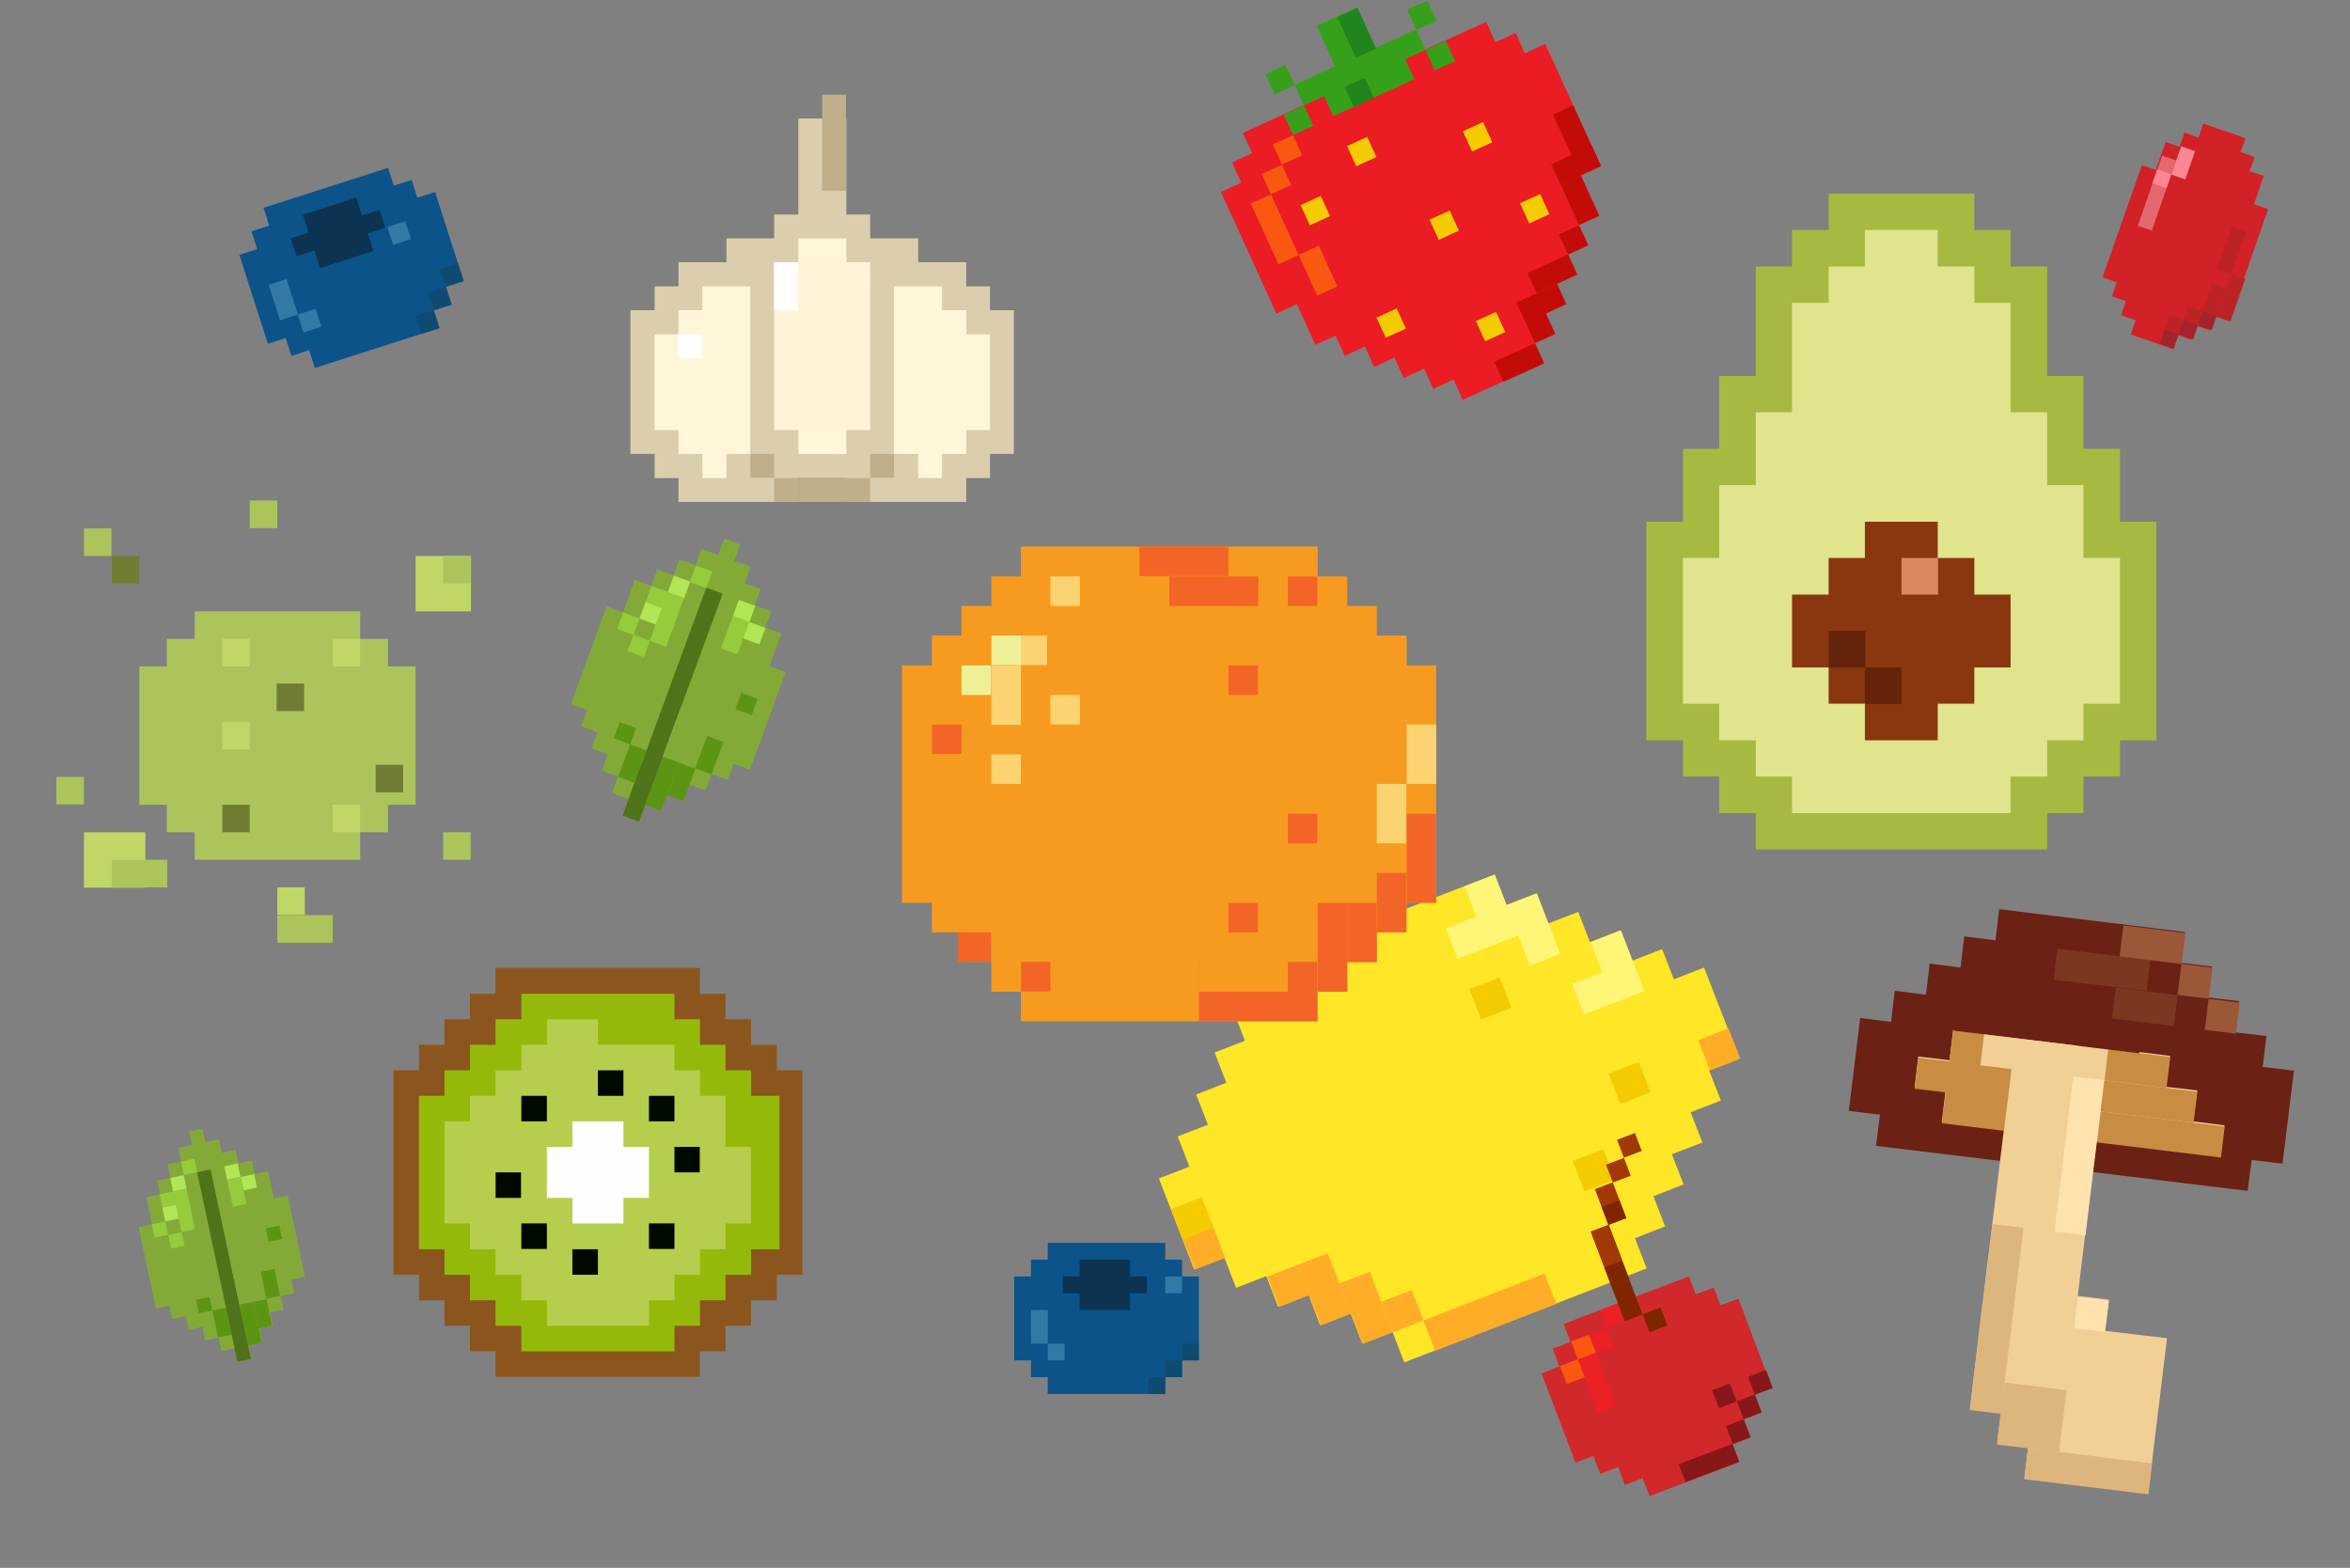 <?xml version="1.0" encoding="utf-8"?>
<!-- Generator: Adobe Illustrator 25.2.3, SVG Export Plug-In . SVG Version: 6.00 Build 0)  -->
<svg version="1.1" xmlns="http://www.w3.org/2000/svg" xmlns:xlink="http://www.w3.org/1999/xlink" x="0px" y="0px"
	 viewBox="0 0 700 467" style="enable-background:new 0 0 700 467;" xml:space="preserve">
<rect x="0" y="0" width="700" height="467" fill="#808080" stroke="none"/>
<style type="text/css">
	.st0{display:none;}
	.st1{display:inline;fill:#026385;}
	.st2{display:inline;fill:#35BCC0;}
	.st3{display:inline;fill:#606161;}
	.st4{display:inline;fill:#BEBFB9;}
	.st5{display:inline;fill:#3A3A3A;}
	.st6{display:inline;fill:#161616;}
	.st7{display:inline;fill:#E1E1DF;}
	.st8{display:inline;fill:#018F9F;}
	.st9{fill:#E4DED5;}
	.st10{fill:#8B561D;}
	.st11{fill:#95B90B;}
	.st12{fill:#B5CE4D;}
	.st13{fill:#FFFEFF;}
	.st14{fill:#000900;}
	.st15{fill:#8A370F;}
	.st16{fill:#FFDE01;}
	.st17{fill:#FCB912;}
	.st18{fill:#FCF54D;}
	.st19{fill:#FFFFFF;}
	.st20{fill:#EB1C24;}
	.st21{fill:#37A01A;}
	.st22{fill:#F4CB00;}
	.st23{fill:#21851D;}
	.st24{fill:#C30C08;}
	.st25{fill:#FA5810;}
	.st26{fill:#135110;}
	.st27{fill:#A7B941;}
	.st28{fill:#E0E48D;}
	.st29{fill:#DA895E;}
	.st30{fill:#63240B;}
	.st31{fill:#DC0000;}
	.st32{fill:#AE0002;}
	.st33{fill:#FF7A69;}
	.st34{fill:#426024;}
	.st35{fill:#649238;}
	.st36{fill:#432355;}
	.st37{fill:#F8C09D;}
	.st38{fill:#B31D4A;}
	.st39{fill:#DC1C4B;}
	.st40{fill:#FFE627;}
	.st41{fill:#FFAD27;}
	.st42{fill:#FFF576;}
	.st43{fill:#BCD531;}
	.st44{fill:#7F2600;}
	.st45{fill:#E0E11B;}
	.st46{fill:#98C93C;}
	.st47{fill:#A13906;}
	.st48{fill:#0B5389;}
	.st49{fill:#0C3352;}
	.st50{fill:#3279A5;}
	.st51{fill:#0F4B70;}
	.st52{fill:#DBCEAC;}
	.st53{fill:#FFF6DA;}
	.st54{fill:#FFF4D8;}
	.st55{fill:#BFAF8B;}
	.st56{fill:#6B2114;}
	.st57{fill:#F2CF95;}
	.st58{fill:#C88C43;}
	.st59{fill:#7B3720;}
	.st60{fill:#9C5738;}
	.st61{fill:#DDB67D;}
	.st62{fill:#FFE2AE;}
	.st63{fill:#133415;}
	.st64{fill:#608D62;}
	.st65{fill:#305937;}
	.st66{fill:#4E1349;}
	.st67{fill:#8A428E;}
	.st68{fill:#2A0E27;}
	.st69{fill:#2B853F;}
	.st70{fill:#83AA37;}
	.st71{fill:#96CB3B;}
	.st72{fill:#B1E656;}
	.st73{fill:#5C9514;}
	.st74{fill:#4F7319;}
	.st75{fill:#645C5A;}
	.st76{fill:#7F6D57;}
	.st77{fill:#4B423B;}
	.st78{fill:#E9E1D4;}
	.st79{fill:#9A0A14;}
	.st80{fill:#FCFAE1;}
	.st81{fill:#F8151E;}
	.st82{fill:#DA191E;}
	.st83{fill:#F9572B;}
	.st84{fill:#F79B20;}
	.st85{fill:#F36527;}
	.st86{fill:#FBD371;}
	.st87{fill:#EFEF97;}
	.st88{fill:#D87E3D;}
	.st89{fill:#B55E2C;}
	.st90{fill:#ED9857;}
	.st91{fill:#803415;}
	.st92{fill:#61176E;}
	.st93{fill:#4A1056;}
	.st94{fill:#A126B8;}
	.st95{fill:#EA0F13;}
	.st96{fill:#BC0406;}
	.st97{fill:#F9B6BD;}
	.st98{fill:#D1282B;}
	.st99{fill:#EC2125;}
	.st100{fill:#881719;}
	.st101{fill:#ADC45C;}
	.st102{fill:#717D33;}
	.st103{fill:#C0D667;}
	.st104{fill:#78C433;}
	.st105{fill:#D22127;}
	.st106{fill:#E4696C;}
	.st107{fill:#BC2325;}
	.st108{fill:#FB8794;}
	.st109{fill:#A3242B;}
	.st110{fill:#2E9649;}
	.st111{fill:#FF854E;}
	.st112{fill:#3BA746;}
	.st113{fill:#308A43;}
	.st114{fill:#F76140;}
	.st115{fill:#FCBB5E;}
	.st116{fill:#6F6252;}
	.st117{fill:#32A00D;}
</style>
<g id="layout" class="st0">
</g>
<g id="Layer_4">
	<g>
		<polygon class="st10" points="239,318.8 239,318.8 231.4,318.8 231.4,311.2 231.4,311.2 223.7,311.2 223.7,303.6 216.1,303.6 
			216.1,296 208.5,296 208.5,288.3 200.9,288.3 155.3,288.3 147.6,288.3 147.6,296 140,296 140,303.6 132.4,303.6 132.4,311.2 
			124.8,311.2 124.8,318.8 117.2,318.8 117.2,379.7 124.8,379.7 124.8,387.3 132.4,387.3 132.4,394.9 140,394.9 140,402.5 
			147.6,402.5 147.6,410.1 155.3,410.1 200.9,410.1 208.5,410.1 208.5,402.5 216.1,402.5 216.1,394.9 223.7,394.9 223.7,387.3 
			231.4,387.3 231.4,379.7 239,379.7 		"/>
		<polygon class="st11" points="232.2,326.4 223.7,326.4 223.7,318.8 216.1,318.8 216.1,311.2 208.5,311.2 208.5,303.6 200.9,303.6 
			200.9,296 155.3,296 155.3,303.6 147.6,303.6 147.6,311.2 140,311.2 140,318.8 132.4,318.8 132.4,326.4 124.8,326.4 124.8,372.1 
			132.4,372.1 132.4,379.7 140,379.7 140,387.3 147.6,387.3 147.6,394.9 155.3,394.9 155.3,402.5 200.9,402.5 200.9,394.9 
			208.5,394.9 208.5,387.3 216.1,387.3 216.1,379.7 223.7,379.7 223.7,372.1 232.2,372.1 		"/>
		<polygon class="st12" points="216.1,326.4 208.5,326.4 208.5,318.8 200.9,318.8 200.9,311.2 155.3,311.2 155.3,318.8 147.6,318.8 
			147.6,326.4 140,326.4 140,372.1 147.6,372.1 147.6,379.7 155.3,379.7 155.3,387.3 200.9,387.3 200.9,379.7 208.5,379.7 
			208.5,372.1 216.1,372.1 		"/>
		<polygon class="st13" points="185.7,364.4 185.7,356.8 193.3,356.8 193.3,341.6 185.7,341.6 185.7,334 170.5,334 170.5,341.6 
			162.9,341.6 162.9,356.8 170.5,356.8 170.5,364.4 		"/>
		<rect x="155.3" y="326.4" class="st14" width="7.6" height="7.6"/>
		<rect x="155.3" y="364.4" class="st14" width="7.6" height="7.6"/>
		<rect x="193.3" y="326.4" class="st14" width="7.6" height="7.6"/>
		<rect x="193.3" y="364.4" class="st14" width="7.6" height="7.6"/>
		<rect x="200.9" y="341.6" class="st14" width="7.6" height="7.6"/>
		<rect x="147.6" y="349.2" class="st14" width="7.6" height="7.6"/>
		<rect x="178.1" y="318.8" class="st14" width="7.6" height="7.6"/>
		<rect x="170.5" y="372.1" class="st14" width="7.6" height="7.6"/>
		<rect x="162.9" y="303.6" class="st12" width="15.2" height="15.2"/>
		<rect x="208.5" y="341.6" class="st12" width="15.2" height="22.8"/>
		<rect x="162.9" y="379.7" class="st12" width="30.4" height="15.2"/>
		<rect x="132.4" y="334" class="st12" width="15.2" height="30.4"/>
	</g>
	<g>
		<polygon class="st20" points="454.2,15.9 451.5,9.8 445.4,12.6 442.7,6.5 370.2,39.6 373,45.6 367,48.4 369.7,54.4 363.7,57.2 
			380.2,93.4 386.3,90.6 391.8,102.7 397.8,100 400.6,106 406.6,103.2 409.3,109.3 415.4,106.5 418.1,112.6 424.2,109.8 
			426.9,115.8 433,113.1 435.7,119.1 459.9,108.1 457.1,102.1 463.1,99.3 460.4,93.3 466.4,90.5 463.7,84.5 469.7,81.7 467,75.7 
			473,72.9 470.2,66.9 476.3,64.1 470.8,52.1 476.8,49.3 460.3,13.1 		"/>
		<g>
			
				<rect x="377.9" y="20.3" transform="matrix(0.91 -0.415 0.415 0.91 24.601 160.45)" class="st21" width="6.6" height="6.6"/>
			
				<rect x="383.4" y="32.4" transform="matrix(0.91 -0.415 0.415 0.91 20.086 163.829)" class="st21" width="6.6" height="6.6"/>
			<polygon class="st21" points="415.8,11.5 409.7,14.3 404.2,2.2 392.2,7.7 397.7,19.8 391.6,22.5 385.6,25.3 388.4,31.3 
				394.4,28.6 397.1,34.6 421.3,23.6 418.5,17.6 424.6,14.8 421.8,8.8 			"/>
			
				<rect x="425.6" y="13.1" transform="matrix(0.91 -0.415 0.415 0.91 31.912 179.634)" class="st21" width="6.6" height="6.6"/>
			
				<rect x="420.1" y="1.1" transform="matrix(0.91 -0.415 0.415 0.91 36.428 176.255)" class="st21" width="6.6" height="6.6"/>
		</g>
		
			<rect x="436.7" y="37.3" transform="matrix(0.91 -0.415 0.415 0.91 22.881 186.392)" class="st22" width="6.6" height="6.6"/>
		
			<rect x="411" y="92.8" transform="matrix(0.91 -0.415 0.415 0.91 -2.492 180.724)" class="st22" width="6.6" height="6.6"/>
		
			<rect x="402.2" y="41.7" transform="matrix(0.91 -0.415 0.415 0.91 17.946 172.475)" class="st22" width="6.6" height="6.6"/>
		
			<rect x="426.8" y="63.6" transform="matrix(0.91 -0.415 0.415 0.91 11.039 184.687)" class="st22" width="6.6" height="6.6"/>
		
			<rect x="453.7" y="58.7" transform="matrix(0.91 -0.415 0.415 0.91 15.54 195.407)" class="st22" width="6.6" height="6.6"/>
		
			<rect x="440.6" y="93.8" transform="matrix(0.91 -0.415 0.415 0.91 -0.25 193.134)" class="st22" width="6.6" height="6.6"/>
		
			<rect x="400.7" y="3" transform="matrix(0.91 -0.415 0.415 0.91 32.488 168.637)" class="st23" width="6.6" height="13.3"/>
		
			<rect x="401.5" y="24.1" transform="matrix(0.91 -0.415 0.415 0.91 25.154 170.603)" class="st23" width="6.6" height="6.6"/>
		
			<rect x="452.4" y="86.9" transform="matrix(0.91 -0.415 0.415 0.91 3.974 198.779)" class="st24" width="13.3" height="6.6"/>
		
			<rect x="455.7" y="78.1" transform="matrix(0.91 -0.415 0.415 0.91 7.921 199.347)" class="st24" width="13.3" height="6.6"/>
		
			<rect x="454.1" y="88" transform="matrix(0.91 -0.415 0.415 0.91 2.001 198.494)" class="st24" width="6.6" height="13.3"/>
		
			<rect x="465.3" y="68" transform="matrix(0.91 -0.415 0.415 0.91 12.713 201.044)" class="st24" width="6.6" height="6.6"/>
		
			<rect x="467.2" y="52.8" transform="matrix(0.91 -0.415 0.415 0.91 17.79 200.768)" class="st24" width="6.6" height="13.3"/>
		
			<rect x="462.7" y="45.7" transform="matrix(0.91 -0.415 0.415 0.91 22.021 199.362)" class="st24" width="13.3" height="6.6"/>
		
			<rect x="466.3" y="31.7" transform="matrix(0.91 -0.415 0.415 0.91 25.123 198.802)" class="st24" width="6.6" height="19.9"/>
		
			<rect x="445.8" y="104.5" transform="matrix(0.91 -0.415 0.415 0.91 -3.92 197.642)" class="st24" width="13.3" height="6.6"/>
		
			<rect x="376.3" y="58.2" transform="matrix(0.91 -0.415 0.415 0.91 5.986 163.814)" class="st25" width="6.6" height="19.9"/>
		
			<rect x="376.8" y="50" transform="matrix(0.91 -0.415 0.415 0.91 12.191 162.693)" class="st25" width="6.6" height="6.6"/>
		
			<rect x="380.1" y="41.2" transform="matrix(0.91 -0.415 0.415 0.91 16.139 163.261)" class="st25" width="6.6" height="6.6"/>
		
			<rect x="388.4" y="59.3" transform="matrix(0.91 -0.415 0.415 0.91 9.365 168.329)" class="st22" width="6.6" height="6.6"/>
		
			<rect x="389.2" y="73.8" transform="matrix(0.91 -0.415 0.415 0.91 2.031 170.295)" class="st25" width="6.6" height="13.3"/>
	</g>
	<g>
		<g>
			<polygon class="st27" points="631.5,155.4 631.5,144.5 631.5,133.7 620.6,133.7 620.6,112 609.8,112 609.8,79.4 598.9,79.4 
				598.9,68.5 588.1,68.5 588.1,57.7 544.7,57.7 544.7,68.5 533.8,68.5 533.8,79.4 523,79.4 523,112 512.1,112 512.1,133.7 
				501.3,133.7 501.3,144.5 501.3,155.4 490.4,155.4 490.4,220.5 501.3,220.5 501.3,231.3 512.1,231.3 512.1,242.2 523,242.2 
				523,253 555.5,253 577.2,253 609.8,253 609.8,242.2 620.6,242.2 620.6,231.3 631.5,231.3 631.5,220.5 642.3,220.5 642.3,155.4 
							"/>
			<polygon class="st28" points="620.6,166.2 620.6,144.5 609.8,144.5 609.8,122.8 598.9,122.8 598.9,90.2 588.1,90.2 588.1,79.4 
				577.2,79.4 577.2,68.5 555.5,68.5 555.5,79.4 544.7,79.4 544.7,90.2 533.8,90.2 533.8,122.8 523,122.8 523,144.5 512.1,144.5 
				512.1,166.2 501.3,166.2 501.3,209.6 512.1,209.6 512.1,220.5 523,220.5 523,231.3 533.8,231.3 533.8,242.2 544.7,242.2 
				555.5,242.2 577.2,242.2 588.1,242.2 598.9,242.2 598.9,231.3 609.8,231.3 609.8,220.5 620.6,220.5 620.6,209.6 631.5,209.6 
				631.5,166.2 			"/>
			<polygon class="st15" points="598.9,177.1 588.1,177.1 588.1,166.2 577.2,166.2 577.2,155.4 555.5,155.4 555.5,166.2 
				544.7,166.2 544.7,177.1 533.8,177.1 533.8,198.8 544.7,198.8 544.7,209.6 555.5,209.6 555.5,220.5 577.2,220.5 577.2,209.6 
				588.1,209.6 588.1,198.8 598.9,198.8 			"/>
			<rect x="566.4" y="166.2" class="st29" width="10.9" height="10.9"/>
		</g>
		<rect x="544.7" y="187.9" class="st30" width="10.9" height="10.9"/>
		<rect x="555.5" y="198.8" class="st30" width="10.9" height="10.9"/>
	</g>
	<g>
		<polygon class="st40" points="507.6,288.2 498.6,291.7 495.1,282.7 486.1,286.2 482.6,277.1 473.6,280.6 470.1,271.6 461.1,275.1 
			457.6,266.1 448.6,269.6 445.1,260.5 372.9,288.5 376.4,297.5 367.4,301 370.8,310 361.8,313.5 365.3,322.5 356.3,326 359.8,335 
			350.8,338.5 354.3,347.5 345.2,351 355.7,378.1 364.7,374.6 368.2,383.6 377.2,380.1 380.7,389.2 389.8,385.7 393.2,394.7 
			402.3,391.2 405.8,400.2 414.8,396.7 418.3,405.8 490.5,377.8 487,368.8 496,365.3 492.5,356.3 501.5,352.8 498,343.8 
			507.1,340.3 503.6,331.3 512.6,327.8 509.1,318.8 518.1,315.3 		"/>
		
			<rect x="389.4" y="374.3" transform="matrix(0.933 -0.361 0.361 0.933 -111.969 168.118)" class="st41" width="9.7" height="19.3"/>
		
			<rect x="424.2" y="385.9" transform="matrix(0.933 -0.361 0.361 0.933 -111.117 186.378)" class="st41" width="38.7" height="9.7"/>
		
			<rect x="401.9" y="379.8" transform="matrix(0.933 -0.361 0.361 0.933 -113.122 173.005)" class="st41" width="9.7" height="19.3"/>
		
			<rect x="378.7" y="378.1" transform="matrix(0.933 -0.361 0.361 0.933 -112.326 164.163)" class="st41" width="9.7" height="9.7"/>
		
			<rect x="412.7" y="385.6" transform="matrix(0.933 -0.361 0.361 0.933 -112.765 176.959)" class="st41" width="9.7" height="9.7"/>
		
			<rect x="431.6" y="272.7" transform="matrix(0.933 -0.361 0.361 0.933 -70.422 177.919)" class="st42" width="19.3" height="9.7"/>
		
			<rect x="451.7" y="267.2" transform="matrix(0.933 -0.361 0.361 0.933 -69.131 183.384)" class="st42" width="9.7" height="19.3"/>
		
			<rect x="439.2" y="261.6" transform="matrix(0.933 -0.361 0.361 0.933 -67.978 178.496)" class="st42" width="9.7" height="19.3"/>
		
			<rect x="469.2" y="289.3" transform="matrix(0.933 -0.361 0.361 0.933 -73.881 192.583)" class="st42" width="19.3" height="9.7"/>
		
			<rect x="351.9" y="357.7" transform="matrix(0.933 -0.361 0.361 0.933 -108.509 153.454)" class="st41" width="9.7" height="19.3"/>
		
			<rect x="475" y="278.6" transform="matrix(0.933 -0.361 0.361 0.933 -69.927 192.226)" class="st42" width="9.7" height="9.7"/>
		
			<rect x="507" y="307.7" transform="matrix(0.933 -0.361 0.361 0.933 -78.275 205.736)" class="st41" width="9.7" height="9.7"/>
		
			<rect x="350.1" y="358" transform="matrix(0.933 -0.361 0.361 0.933 -106.999 152.52)" class="st22" width="9.7" height="9.7"/>
		
			<rect x="469.7" y="343.7" transform="matrix(0.933 -0.361 0.361 0.933 -93.796 194.679)" class="st22" width="9.7" height="9.7"/>
		
			<rect x="480.3" y="317.7" transform="matrix(0.933 -0.361 0.361 0.933 -83.684 196.778)" class="st22" width="9.7" height="9.7"/>
		
			<rect x="438.9" y="292.5" transform="matrix(0.933 -0.361 0.361 0.933 -77.397 180.144)" class="st22" width="9.7" height="9.7"/>
	</g>
	<g>
		<polygon class="st48" points="357.1,380.2 352.1,380.2 352.1,375.2 347.1,375.2 347.1,370.2 312.1,370.2 312.1,375.2 307.1,375.2 
			307.1,380.2 302.1,380.2 302.1,405.2 307.1,405.2 307.1,410.2 312.1,410.2 312.1,415.2 347.1,415.2 347.1,410.2 352.1,410.2 
			352.1,405.2 357.1,405.2 		"/>
		<rect x="316.6" y="380.2" class="st49" width="25" height="5"/>
		<rect x="321.6" y="375.2" class="st49" width="15" height="15"/>
		<rect x="307.1" y="390.2" class="st50" width="5" height="10"/>
		<rect x="312.1" y="400.2" class="st50" width="5" height="5"/>
		<rect x="342.1" y="410.2" class="st51" width="5" height="5"/>
		<rect x="347.1" y="405.2" class="st51" width="5" height="5"/>
		<rect x="352.1" y="400.2" class="st51" width="5" height="5"/>
		<rect x="347.1" y="380.2" class="st50" width="5" height="5"/>
	</g>
	<g>
		<polygon class="st52" points="294.9,92.4 294.9,85.3 287.8,85.3 287.8,78.1 273.5,78.1 273.5,71 259.2,71 259.2,63.9 252.1,63.9 
			252.1,35.3 237.8,35.3 237.8,63.9 230.6,63.9 230.6,71 216.4,71 216.4,78.1 202.1,78.1 202.1,85.3 195,85.3 195,92.4 187.8,92.4 
			187.8,135.2 195,135.2 195,142.4 202.1,142.4 202.1,149.5 237.8,149.5 237.8,142.4 252.1,142.4 252.1,149.5 287.8,149.5 
			287.8,142.4 294.9,142.4 294.9,135.2 302,135.2 302,92.4 		"/>
		<rect x="237.8" y="71" class="st53" width="14.3" height="64.2"/>
		<rect x="230.6" y="78.1" class="st54" width="28.6" height="50"/>
		<polygon class="st53" points="216.4,85.3 209.2,85.3 209.2,92.4 202.1,92.4 202.1,99.6 195,99.6 195,128.1 202.1,128.1 
			202.1,135.2 209.2,135.2 209.2,142.4 216.4,142.4 216.4,135.2 223.5,135.2 223.5,106.7 223.5,92.4 223.5,85.3 		"/>
		<rect x="230.6" y="78.1" class="st19" width="7.1" height="14.3"/>
		<rect x="244.9" y="28.2" class="st55" width="7.1" height="28.6"/>
		<rect x="223.5" y="135.2" class="st55" width="7.1" height="7.1"/>
		<rect x="230.6" y="142.4" class="st55" width="7.1" height="7.1"/>
		<rect x="259.2" y="135.2" class="st55" width="7.1" height="7.1"/>
		<rect x="252.1" y="142.4" class="st55" width="7.1" height="7.1"/>
		<polygon class="st53" points="273.5,85.3 280.6,85.3 280.6,92.4 287.8,92.4 287.8,99.6 294.9,99.6 294.9,128.1 287.8,128.1 
			287.8,135.2 280.6,135.2 280.6,142.4 273.5,142.4 273.5,135.2 266.3,135.2 266.3,106.7 266.3,92.4 266.3,85.3 		"/>
		<rect x="202.1" y="99.6" class="st19" width="7.1" height="7.1"/>
		<rect x="237.8" y="142.4" class="st55" width="14.3" height="7.1"/>
	</g>
	<g>
		<polygon class="st56" points="683.3,318.9 674,317.8 675.1,308.6 665.9,307.5 667,298.2 657.8,297.1 658.9,287.9 649.7,286.8 
			650.8,277.6 595.5,270.8 594.4,280.1 585.1,278.9 584,288.2 574.8,287 573.7,296.3 564.4,295.1 563.3,304.4 554.1,303.2 
			550.7,330.9 560,332 558.8,341.3 669.5,354.7 670.7,345.5 679.9,346.6 		"/>
		<polygon class="st57" points="653.3,334 654.5,324.8 645.2,323.7 646.4,314.5 627.9,312.2 629,303 592.1,298.5 591,307.7 
			581.8,306.6 580.7,315.8 571.4,314.7 570.3,323.9 579.5,325.1 578.4,334.3 596.9,336.5 593.5,364.2 590.1,391.9 587.9,410.3 
			586.8,419.6 596,420.7 594.9,429.9 604.1,431 603,440.3 639.9,444.7 645.5,398.6 627,396.4 628.2,387.1 618.9,386 624.5,339.9 
			643,342.1 652.2,343.3 661.4,344.4 662.6,335.2 		"/>
		
			<rect x="580.6" y="307.7" transform="matrix(0.993 0.121 -0.121 0.993 42.534 -68.831)" class="st58" width="18.6" height="18.6"/>
		
			<rect x="612.1" y="283.9" transform="matrix(0.993 0.121 -0.121 0.993 39.377 -73.406)" class="st59" width="27.9" height="9.3"/>
		
			<rect x="631.8" y="276.4" transform="matrix(0.993 0.121 -0.121 0.993 38.577 -75.265)" class="st60" width="18.6" height="9.3"/>
		
			<rect x="590.1" y="364.6" transform="matrix(0.993 0.121 -0.121 0.993 51.674 -68.868)" class="st61" width="9.3" height="55.8"/>
		
			<rect x="614.7" y="320.7" transform="matrix(0.993 0.121 -0.121 0.993 46.004 -72.19)" class="st62" width="9.3" height="46.5"/>
		
			<rect x="649.1" y="287.3" transform="matrix(0.993 0.121 -0.121 0.993 39.985 -76.719)" class="st60" width="9.3" height="9.3"/>
		
			<rect x="657.2" y="297.7" transform="matrix(0.993 0.121 -0.121 0.993 41.292 -77.621)" class="st60" width="9.3" height="9.3"/>
		
			<rect x="570.8" y="315.8" transform="matrix(0.993 0.121 -0.121 0.993 42.884 -67.625)" class="st58" width="18.6" height="9.3"/>
		
			<rect x="591.5" y="299" transform="matrix(0.993 0.121 -0.121 0.993 40.979 -69.687)" class="st58" width="9.3" height="9.3"/>
		
			<rect x="578.9" y="326.1" transform="matrix(0.993 0.121 -0.121 0.993 44.191 -68.527)" class="st58" width="18.6" height="9.3"/>
		
			<rect x="625" y="332.9" transform="matrix(0.993 0.121 -0.121 0.993 45.406 -75.154)" class="st58" width="37.2" height="9.3"/>
		
			<rect x="626.1" y="323.1" transform="matrix(0.993 0.121 -0.121 0.993 44.2 -74.805)" class="st58" width="27.9" height="9.3"/>
		
			<rect x="627.3" y="313.3" transform="matrix(0.993 0.121 -0.121 0.993 42.995 -74.455)" class="st58" width="18.6" height="9.3"/>
		
			<rect x="582.7" y="291.5" transform="matrix(0.993 0.121 -0.121 0.993 40.73 -71.445)" class="st56" width="55.8" height="18.6"/>
		
			<rect x="590.3" y="309.4" transform="matrix(0.993 0.121 -0.121 0.993 42.286 -70.589)" class="st57" width="27.9" height="9.3"/>
		
			<rect x="595.9" y="412.5" transform="matrix(0.993 0.121 -0.121 0.993 55.291 -69.917)" class="st61" width="18.6" height="18.6"/>
		
			<rect x="629.5" y="294.9" transform="matrix(0.993 0.121 -0.121 0.993 40.786 -74.86)" class="st59" width="18.6" height="9.3"/>
		
			<rect x="603.4" y="433.2" transform="matrix(0.993 0.121 -0.121 0.993 57.353 -71.822)" class="st61" width="37.2" height="9.3"/>
		
			<rect x="618.3" y="386.5" transform="matrix(0.993 0.121 -0.121 0.993 51.729 -72.282)" class="st62" width="9.3" height="9.3"/>
	</g>
	<g>
		<polygon class="st70" points="234,200.2 229.2,198.4 232.8,188.7 227.9,186.9 229.7,182.1 224.8,180.3 226.6,175.5 221.8,173.7 
			223.6,168.8 218.7,167.1 220.5,162.2 215.7,160.4 213.9,165.3 209,163.5 207.2,168.3 202.4,166.6 200.6,171.4 195.8,169.6 
			194,174.5 189.1,172.7 185.6,182.4 180.7,180.6 170.1,209.7 174.9,211.5 173.1,216.3 178,218.1 176.2,222.9 181,224.7 
			179.3,229.6 184.1,231.3 182.3,236.2 187.2,238 185.4,242.8 190.2,244.6 192,239.7 196.9,241.5 198.6,236.7 203.5,238.5 
			205.3,233.6 210.1,235.4 211.9,230.5 216.7,232.3 218.5,227.5 223.4,229.3 		"/>
		
			<rect x="191.9" y="175.9" transform="matrix(0.939 0.345 -0.345 0.939 74.553 -56.853)" class="st71" width="10.3" height="10.3"/>
		
			<rect x="199.6" y="172.1" transform="matrix(0.939 0.345 -0.345 0.939 72.665 -59.002)" class="st72" width="5.2" height="5.2"/>
		
			<rect x="191.2" y="180" transform="matrix(0.939 0.345 -0.345 0.939 74.878 -55.617)" class="st72" width="5.2" height="5.2"/>
		
			<rect x="219" y="179.3" transform="matrix(0.939 0.345 -0.345 0.939 76.311 -65.249)" class="st72" width="5.2" height="5.2"/>
		
			<rect x="185.7" y="222.2" transform="matrix(0.939 0.345 -0.345 0.939 89.977 -50.994)" class="st73" width="5.2" height="10.3"/>
		
			<rect x="183.5" y="215.7" transform="matrix(0.939 0.345 -0.345 0.939 86.723 -50.799)" class="st73" width="5.2" height="5.2"/>
		
			<rect x="187.9" y="228.7" transform="matrix(0.939 0.345 -0.345 0.939 93.232 -51.188)" class="st73" width="5.2" height="15.5"/>
		
			<rect x="195.4" y="220.6" transform="matrix(0.939 0.345 -0.345 0.939 91.8 -54.118)" class="st73" width="5.2" height="20.6"/>
		
			<rect x="197.7" y="173.6" transform="matrix(0.939 0.345 -0.345 0.939 84.641 -56.201)" class="st74" width="5.2" height="72.3"/>
		
			<rect x="203.7" y="218.8" transform="matrix(0.939 0.345 -0.345 0.939 90.043 -58.283)" class="st73" width="10.3" height="10.3"/>
		
			<rect x="222" y="185.9" transform="matrix(0.939 0.345 -0.345 0.939 78.784 -65.9)" class="st72" width="5.2" height="5.2"/>
		
			<rect x="200.3" y="227.6" transform="matrix(0.939 0.345 -0.345 0.939 92.712 -55.679)" class="st73" width="5.2" height="10.3"/>
		
			<rect x="216.3" y="183.9" transform="matrix(0.939 0.345 -0.345 0.939 78.654 -63.882)" class="st71" width="5.2" height="10.3"/>
		
			<rect x="195.1" y="181.7" transform="matrix(0.939 0.345 -0.345 0.939 76.57 -56.723)" class="st71" width="5.2" height="10.3"/>
		
			<rect x="199.7" y="212" transform="matrix(0.939 0.345 -0.345 0.939 88.351 -57.177)" class="st70" width="10.3" height="15.5"/>
		
			<rect x="219.7" y="207" transform="matrix(0.939 0.345 -0.345 0.939 85.944 -63.816)" class="st73" width="5.2" height="5.2"/>
		
			<rect x="187.6" y="189.7" transform="matrix(0.939 0.345 -0.345 0.939 78.002 -53.794)" class="st71" width="5.2" height="5.2"/>
		
			<rect x="184.5" y="183.1" transform="matrix(0.939 0.345 -0.345 0.939 75.528 -53.143)" class="st71" width="5.2" height="5.2"/>
		
			<rect x="206.2" y="169.1" transform="matrix(0.939 0.345 -0.345 0.939 72.015 -61.475)" class="st71" width="5.2" height="5.2"/>
	</g>
	<g>
		<polygon class="st84" points="427.8,198.2 419,198.2 419,189.3 410.1,189.3 410.1,180.5 401.3,180.5 401.3,171.7 392.5,171.7 
			392.5,162.8 304.1,162.8 304.1,171.7 295.3,171.7 295.3,180.5 286.4,180.5 286.4,189.3 277.6,189.3 277.6,198.2 268.7,198.2 
			268.7,268.9 277.6,268.9 277.6,277.7 286.4,277.7 286.4,286.5 295.3,286.5 295.3,295.4 304.1,295.4 304.1,304.2 392.5,304.2 
			392.5,295.4 401.3,295.4 401.3,286.5 410.1,286.5 410.1,277.7 419,277.7 419,268.9 427.8,268.9 		"/>
		<rect x="357.1" y="286.5" class="st85" width="35.3" height="17.7"/>
		<rect x="392.5" y="268.9" class="st85" width="8.8" height="26.5"/>
		<rect x="401.3" y="268.9" class="st85" width="8.8" height="17.7"/>
		<rect x="410.1" y="260" class="st85" width="8.8" height="17.7"/>
		<rect x="419" y="242.4" class="st85" width="8.8" height="26.5"/>
		<rect x="357.1" y="268.9" class="st84" width="26.5" height="26.5"/>
		<rect x="365.9" y="268.9" class="st85" width="8.8" height="8.8"/>
		<rect x="383.6" y="242.4" class="st85" width="8.8" height="8.8"/>
		<rect x="339.4" y="162.8" class="st85" width="26.5" height="8.8"/>
		<rect x="365.9" y="198.2" class="st85" width="8.8" height="8.8"/>
		<rect x="383.6" y="171.7" class="st85" width="8.8" height="8.8"/>
		<rect x="304.1" y="286.5" class="st85" width="8.8" height="8.8"/>
		<rect x="285.4" y="277.7" class="st85" width="9.8" height="8.8"/>
		<rect x="295.3" y="198.2" class="st86" width="8.8" height="17.7"/>
		<rect x="303.1" y="189.3" class="st86" width="8.8" height="8.8"/>
		<rect x="295.3" y="189.3" class="st87" width="8.8" height="8.8"/>
		<rect x="312.9" y="207" class="st86" width="8.8" height="8.8"/>
		<rect x="286.4" y="198.2" class="st87" width="8.8" height="8.8"/>
		<rect x="410.1" y="233.5" class="st86" width="8.8" height="17.7"/>
		<rect x="295.3" y="224.7" class="st86" width="8.8" height="8.8"/>
		<rect x="277.6" y="215.8" class="st85" width="8.8" height="8.8"/>
		<rect x="419" y="215.8" class="st86" width="8.8" height="17.7"/>
		<rect x="348.3" y="171.7" class="st85" width="26.5" height="8.8"/>
		<rect x="312.9" y="171.7" class="st86" width="8.8" height="8.8"/>
	</g>
	<g>
		<polygon class="st98" points="512.5,388.8 510.5,383.5 505.1,385.5 503.1,380.2 497.8,382.2 497.8,382.2 471.1,392.3 471.1,392.3 
			465.8,394.4 467.8,399.7 462.5,401.7 464.5,407 459.2,409.1 469.3,435.7 474.6,433.7 476.7,439 482,437 484,442.3 489.3,440.3 
			491.4,445.6 518,435.5 516,430.2 521.3,428.2 519.3,422.8 524.6,420.8 522.6,415.5 527.9,413.5 517.8,386.8 		"/>
		
			<rect x="473.7" y="409" transform="matrix(0.935 -0.355 0.355 0.935 -116.105 196.031)" class="st99" width="5.7" height="11.4"/>
		
			<rect x="500.4" y="433" transform="matrix(0.935 -0.355 0.355 0.935 -121.522 208.916)" class="st100" width="17.1" height="5.7"/>
		
			<rect x="514.8" y="423.7" transform="matrix(0.935 -0.355 0.355 0.935 -117.637 211.369)" class="st100" width="5.7" height="5.7"/>
		
			<rect x="518.1" y="416.3" transform="matrix(0.935 -0.355 0.355 0.935 -114.814 212.064)" class="st100" width="5.7" height="5.7"/>
		
			<rect x="521.4" y="409" transform="matrix(0.935 -0.355 0.355 0.935 -111.992 212.759)" class="st100" width="5.7" height="5.7"/>
		
			<rect x="468.5" y="397.5" transform="matrix(0.935 -0.355 0.355 0.935 -111.177 194.252)" class="st99" width="11.4" height="5.7"/>
		
			<rect x="465.2" y="404.8" transform="matrix(0.935 -0.355 0.355 0.935 -113.999 193.557)" class="st99" width="11.4" height="5.7"/>
		
			<rect x="465.4" y="405.8" transform="matrix(0.935 -0.355 0.355 0.935 -114.531 192.678)" class="st25" width="5.7" height="5.7"/>
		
			<rect x="468.7" y="398.5" transform="matrix(0.935 -0.355 0.355 0.935 -111.709 193.372)" class="st25" width="5.7" height="5.7"/>
		
			<rect x="477.3" y="389.1" transform="matrix(0.935 -0.355 0.355 0.935 -107.823 195.826)" class="st99" width="5.7" height="5.7"/>
		
			<rect x="510.7" y="413" transform="matrix(0.935 -0.355 0.355 0.935 -114.12 209.242)" class="st100" width="5.7" height="5.7"/>
		
			<rect x="480.6" y="376.1" transform="matrix(0.935 -0.355 0.355 0.935 -105.001 196.521)" class="st44" width="5.7" height="17.1"/>
		
			<rect x="490" y="390.4" transform="matrix(0.935 -0.355 0.355 0.935 -107.454 200.407)" class="st44" width="5.7" height="5.7"/>
		
			<rect x="476.8" y="352.9" transform="matrix(0.935 -0.355 0.355 0.935 -96.023 193.493)" class="st47" width="5.7" height="11.4"/>
		
			<rect x="476.6" y="365.4" transform="matrix(0.935 -0.355 0.355 0.935 -101.484 194.393)" class="st44" width="5.7" height="17.1"/>
		
			<rect x="479.1" y="345.8" transform="matrix(0.935 -0.355 0.355 0.935 -92.322 193.656)" class="st47" width="5.7" height="5.7"/>
		
			<rect x="482.4" y="338.4" transform="matrix(0.935 -0.355 0.355 0.935 -89.5 194.351)" class="st47" width="5.7" height="5.7"/>
		
			<rect x="475.6" y="365.6" transform="matrix(0.935 -0.355 0.355 0.935 -100.604 193.862)" class="st47" width="5.7" height="11.4"/>
		
			<rect x="477.8" y="358.4" transform="matrix(0.935 -0.355 0.355 0.935 -96.903 194.025)" class="st44" width="5.7" height="5.7"/>
	</g>
	<g>
		<polygon class="st48" points="129.6,57.2 124.3,58.9 122.6,53.6 117.3,55.3 115.6,50 78.5,61.9 80.2,67.2 74.9,68.9 76.6,74.2 
			71.3,75.9 79.8,102.4 85.1,100.7 86.8,106 92.1,104.3 93.8,109.6 130.9,97.7 129.2,92.4 134.5,90.7 132.8,85.4 138.1,83.7 		"/>
		
			<rect x="86.8" y="66.6" transform="matrix(0.952 -0.306 0.306 0.952 -16.405 34.166)" class="st49" width="27.8" height="5.6"/>
		<rect x="92.4" y="61" transform="matrix(0.952 -0.306 0.306 0.952 -16.405 34.166)" class="st49" width="16.7" height="16.7"/>
		
			<rect x="81.6" y="83.7" transform="matrix(0.952 -0.306 0.306 0.952 -23.277 30.115)" class="st50" width="5.6" height="11.1"/>
		
			<rect x="89.4" y="92.7" transform="matrix(0.952 -0.306 0.306 0.952 -24.812 32.82)" class="st50" width="5.6" height="5.6"/>
		
			<rect x="124.6" y="93.1" transform="matrix(0.952 -0.306 0.306 0.952 -23.235 43.618)" class="st51" width="5.6" height="5.6"/>
		
			<rect x="128.2" y="86.1" transform="matrix(0.952 -0.306 0.306 0.952 -20.918 44.382)" class="st51" width="5.6" height="5.6"/>
		
			<rect x="131.8" y="79.1" transform="matrix(0.952 -0.306 0.306 0.952 -18.601 45.147)" class="st51" width="5.6" height="5.6"/>
		
			<rect x="116.1" y="66.6" transform="matrix(0.952 -0.306 0.306 0.952 -15.531 39.736)" class="st50" width="5.6" height="5.6"/>
	</g>
	<g>
		<polygon class="st101" points="123.8,198.5 115.6,198.5 115.6,190.3 107.3,190.3 107.3,182.1 58,182.1 58,190.3 49.7,190.3 
			49.7,198.5 41.5,198.5 41.5,239.7 49.7,239.7 49.7,247.9 58,247.9 58,256.1 107.3,256.1 107.3,247.9 115.6,247.9 115.6,239.7 
			123.8,239.7 		"/>
		<rect x="82.4" y="203.6" class="st102" width="8.2" height="8.2"/>
		<rect x="66.2" y="239.7" class="st102" width="8.2" height="8.2"/>
		<rect x="66.2" y="190.3" class="st103" width="8.2" height="8.2"/>
		<rect x="123.8" y="165.6" class="st103" width="16.5" height="16.5"/>
		<rect x="25" y="247.9" class="st103" width="18.3" height="16.5"/>
		<rect x="111.9" y="227.8" class="st102" width="8.2" height="8.2"/>
		<rect x="66.2" y="215" class="st103" width="8.2" height="8.2"/>
		<rect x="99.1" y="239.7" class="st103" width="8.2" height="8.2"/>
		<rect x="132" y="165.6" class="st101" width="8.2" height="8.2"/>
		<rect x="33.3" y="256.1" class="st101" width="16.5" height="8.2"/>
		<rect x="16.8" y="231.4" class="st101" width="8.2" height="8.2"/>
		<rect x="33.3" y="165.6" class="st102" width="8.2" height="8.2"/>
		<rect x="25" y="157.4" class="st101" width="8.2" height="8.2"/>
		<rect x="132" y="247.9" class="st101" width="8.2" height="8.2"/>
		<rect x="74.4" y="149.1" class="st101" width="8.2" height="8.2"/>
		<rect x="99.1" y="190.3" class="st103" width="8.2" height="8.2"/>
		<rect x="82.6" y="272.6" class="st101" width="16.5" height="8.2"/>
		<rect x="82.6" y="264.3" class="st103" width="8.2" height="8.2"/>
	</g>
	<g>
		<polygon class="st70" points="85.7,356.1 81.6,356.9 79.9,348.9 75.9,349.7 75,345.7 71,346.5 70.1,342.5 66.1,343.4 65.2,339.3 
			61.2,340.2 60.3,336.2 56.3,337 57.2,341 53.1,341.9 54,345.9 49.9,346.8 50.8,350.8 46.8,351.7 47.6,355.7 43.6,356.6 
			45.3,364.7 41.3,365.5 46.4,389.7 50.5,388.9 51.3,392.9 55.4,392 56.2,396.1 60.3,395.2 61.1,399.2 65.1,398.4 66,402.4 
			70,401.6 70.9,405.6 74.9,404.7 74.1,400.7 78.1,399.8 77.3,395.8 81.3,395 80.4,390.9 84.5,390.1 83.6,386 87.6,385.2 
			86.8,381.1 90.8,380.3 		"/>
		
			<rect x="48.4" y="354.8" transform="matrix(0.978 -0.208 0.208 0.978 -73.617 18.816)" class="st71" width="8.2" height="8.2"/>
		
			<rect x="51.2" y="350.4" transform="matrix(0.978 -0.208 0.208 0.978 -72.251 18.825)" class="st72" width="4.1" height="4.1"/>
		
			<rect x="48.9" y="359.3" transform="matrix(0.978 -0.208 0.208 0.978 -74.162 18.539)" class="st72" width="4.1" height="4.1"/>
		
			<rect x="67.3" y="346.9" transform="matrix(0.978 -0.208 0.208 0.978 -71.181 22.112)" class="st72" width="4.1" height="4.1"/>
		
			<rect x="64.2" y="389.8" transform="matrix(0.978 -0.208 0.208 0.978 -80.611 22.456)" class="st73" width="4.1" height="8.2"/>
		
			<rect x="58.9" y="386.7" transform="matrix(0.978 -0.208 0.208 0.978 -79.646 21.233)" class="st73" width="4.1" height="4.1"/>
		
			<rect x="69.6" y="392.9" transform="matrix(0.978 -0.208 0.208 0.978 -81.576 23.679)" class="st73" width="4.1" height="12.4"/>
		
			<rect x="72.3" y="384" transform="matrix(0.978 -0.208 0.208 0.978 -80.076 24.099)" class="st73" width="4.1" height="16.5"/>
		
			<rect x="64.8" y="348.1" transform="matrix(0.978 -0.208 0.208 0.978 -77.057 22.208)" class="st74" width="4.1" height="57.7"/>
		
			<rect x="74.6" y="378.7" transform="matrix(0.978 -0.208 0.208 0.978 -78.031 24.797)" class="st73" width="8.2" height="8.2"/>
		
			<rect x="72.2" y="350.1" transform="matrix(0.978 -0.208 0.208 0.978 -71.735 23.201)" class="st72" width="4.1" height="4.1"/>
		
			<rect x="76.3" y="387.2" transform="matrix(0.978 -0.208 0.208 0.978 -79.808 24.921)" class="st73" width="4.1" height="8.2"/>
		
			<rect x="68.6" y="350.9" transform="matrix(0.978 -0.208 0.208 0.978 -72.413 22.513)" class="st71" width="4.1" height="8.2"/>
		
			<rect x="53.3" y="358.4" transform="matrix(0.978 -0.208 0.208 0.978 -74.305 19.494)" class="st71" width="4.1" height="8.2"/>
		
			<rect x="70.1" y="375.5" transform="matrix(0.978 -0.208 0.208 0.978 -77.888 23.841)" class="st70" width="8.2" height="12.4"/>
		
			<rect x="79.7" y="365.4" transform="matrix(0.978 -0.208 0.208 0.978 -74.754 25.093)" class="st73" width="4.1" height="4.1"/>
		
			<rect x="50.6" y="367.4" transform="matrix(0.978 -0.208 0.208 0.978 -75.805 19.074)" class="st71" width="4.1" height="4.1"/>
		
			<rect x="45.7" y="364.2" transform="matrix(0.978 -0.208 0.208 0.978 -75.251 17.985)" class="st71" width="4.1" height="4.1"/>
		
			<rect x="54.4" y="345.5" transform="matrix(0.978 -0.208 0.208 0.978 -71.162 19.379)" class="st71" width="4.1" height="4.1"/>
	</g>
	<g>
		<polygon class="st105" points="671.4,60.8 674.3,52.4 670.1,51 671.6,46.8 667.4,45.3 668.9,41.2 664.7,39.7 660.5,38.3 
			656.3,36.8 654.9,41 650.7,39.5 649.2,43.7 645.1,42.3 642.1,50.6 638,49.2 626.3,82.6 630.5,84.1 629.1,88.3 633.2,89.7 
			631.8,93.9 636.1,95.4 634.7,99.6 647.2,104 648.7,99.8 652.7,101.2 654.2,97 658.3,98.4 659.8,94.2 664,95.7 675.6,62.3 		"/>
		
			<rect x="640" y="46.7" transform="matrix(0.945 0.328 -0.328 0.945 54.578 -207.693)" class="st106" width="4.4" height="22.1"/>
		
			<rect x="656.3" y="84.9" transform="matrix(0.945 0.328 -0.328 0.945 66.587 -211.192)" class="st107" width="4.4" height="13.3"/>
		
			<rect x="645" y="95.5" transform="matrix(0.945 0.328 -0.328 0.945 68.108 -207.835)" class="st107" width="8.9" height="4.4"/>
		
			<rect x="662" y="82.2" transform="matrix(0.945 0.328 -0.328 0.945 66.004 -213.194)" class="st107" width="4.4" height="13.3"/>
		
			<rect x="644.3" y="94.7" transform="matrix(0.945 0.328 -0.328 0.945 68.4 -206.834)" class="st107" width="4.4" height="8.9"/>
		
			<rect x="647.8" y="44.3" transform="matrix(0.945 0.328 -0.328 0.945 52.056 -210.758)" class="st108" width="4.4" height="8.9"/>
		
			<rect x="641.4" y="51.3" transform="matrix(0.945 0.328 -0.328 0.945 53.285 -208.402)" class="st108" width="4.4" height="4.4"/>
		
			<rect x="662.2" y="68.2" transform="matrix(0.945 0.328 -0.328 0.945 61.418 -214.029)" class="st107" width="4.4" height="13.3"/>
		
			<rect x="650.7" y="92.1" transform="matrix(0.945 0.328 -0.328 0.945 67.17 -209.19)" class="st107" width="4.4" height="4.4"/>
		
			<rect x="654.9" y="93.5" transform="matrix(0.945 0.328 -0.328 0.945 67.879 -210.483)" class="st109" width="4.4" height="4.4"/>
		
			<rect x="649.3" y="96.2" transform="matrix(0.945 0.328 -0.328 0.945 68.463 -208.481)" class="st109" width="4.4" height="4.4"/>
		
			<rect x="643.6" y="99" transform="matrix(0.945 0.328 -0.328 0.945 69.046 -206.48)" class="st109" width="4.4" height="4.4"/>
	</g>
</g>
<g id="AMOUNTS" class="st0">
</g>
<g id="LABELS" class="st0">
</g>
</svg>
